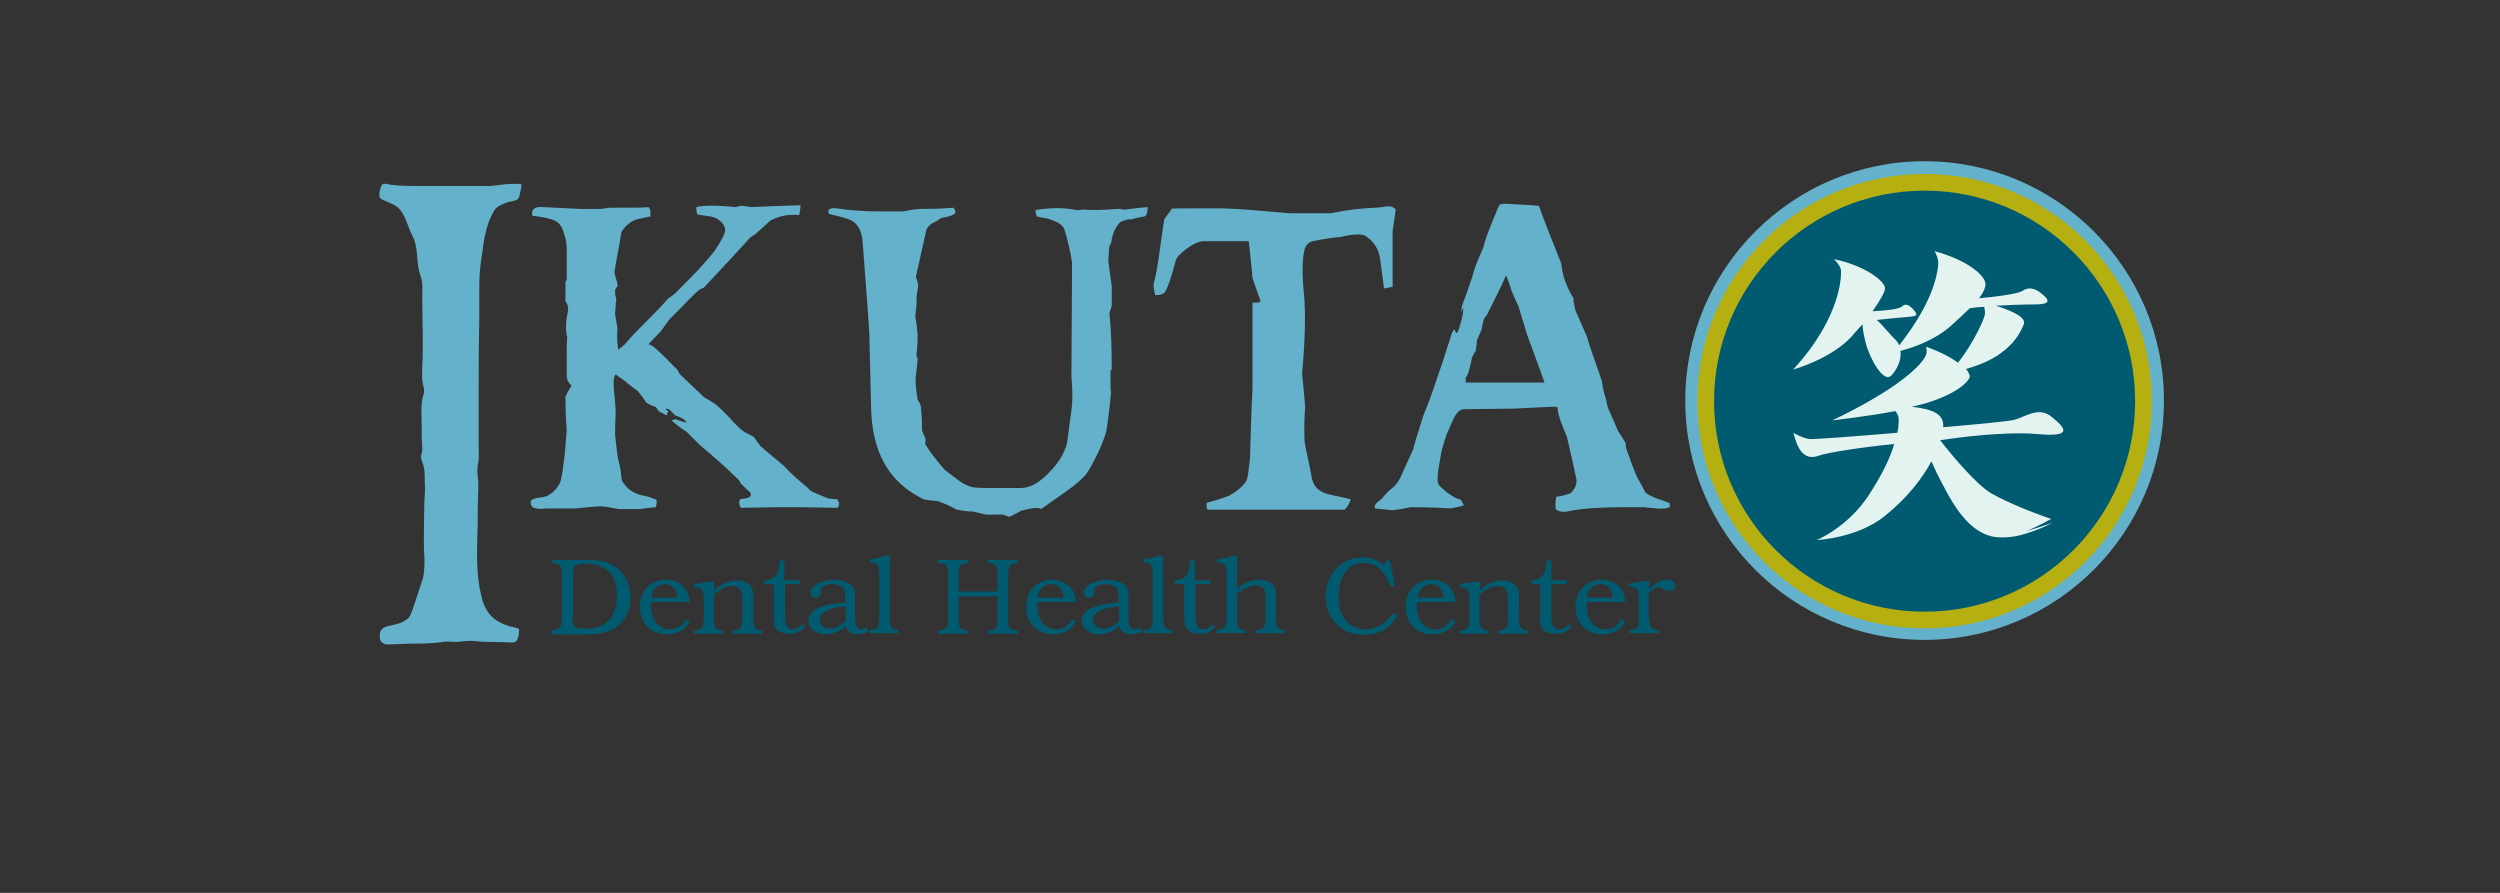 <?xml version="1.0" encoding="utf-8"?>
<!-- Generator: Adobe Illustrator 21.0.0, SVG Export Plug-In . SVG Version: 6.00 Build 0)  -->
<svg version="1.1" id="Layer_1" xmlns="http://www.w3.org/2000/svg" xmlns:xlink="http://www.w3.org/1999/xlink" x="0px" y="0px"
	 viewBox="0 0 403.2 144" style="enable-background:new 0 0 403.2 144;" xml:space="preserve">
<rect x="0" y="0" width="403.2" height="144" fill="#333333" stroke="none"/>
<style type="text/css">
	.Arched_x0020_Green{fill:url(#SVGID_1_);stroke:#FFFFFF;stroke-width:0.25;stroke-miterlimit:1;}
	.st0{fill:#63B1CB;}
	.st1{fill:#005B70;}
	.st2{fill:none;stroke:#B6AF12;stroke-width:2.691;}
	.st3{fill:#E3F3F0;}
</style>
<linearGradient id="SVGID_1_" gradientUnits="userSpaceOnUse" x1="0" y1="144" x2="0.707" y2="143.293">
	<stop  offset="0" style="stop-color:#20AC4B"/>
	<stop  offset="0.983" style="stop-color:#19361A"/>
</linearGradient>
<g>
	<path class="st0" d="M310.4,103.2c21.3,0,38.6-17.3,38.6-38.6c0-21.3-17.3-38.6-38.6-38.6c-21.3,0-38.6,17.3-38.6,38.6
		C271.8,86,289.1,103.2,310.4,103.2"/>
	<path class="st1" d="M310.4,100c19.5,0,35.3-15.8,35.3-35.3c0-19.5-15.8-35.3-35.3-35.3c-19.5,0-35.3,15.8-35.3,35.3
		C275.1,84.2,290.9,100,310.4,100"/>
	<circle class="st2" cx="310.4" cy="64.7" r="35.3"/>
	<path class="st3" d="M328.5,70c5.5,0.5,4.9-0.7,2.6-2.6c-2.2-2-4.3-0.2-6.2,0.3c-0.7,0.2-5.6,0.7-11.5,1.2c0,0,0-0.1,0-0.1
		c0.1-1.9-1.4-2.8-5.1-3.2c0.9-0.2,1.7-0.4,2.4-0.6c4.8-1.5,6.5-3.2,6.9-4c0.2-0.3,0-0.8-0.5-1.5c2.9-0.8,7.5-2.6,9.3-7.2
		c0.4-1.1-1.7-2.1-4.5-3c2-0.1,4.3-0.2,6.2-0.2c3.1,0,2.2-0.9,1.1-1.8c-1.1-0.9-2.1-1-3-0.4c-0.7,0.5-4.6,1-7,1.2
		c0.8-1.1,1.1-1.9,1-2.5c-0.3-1.3-2.8-3.6-8.2-5.1c0,0,0.7,1.1,0.6,2.2c-0.2,1.8-0.9,6.1-6.3,13c-0.1-0.3-0.3-0.6-0.6-0.9
		c-1.2-1.2-2.2-2.5-3-3.2c0.9-0.1,1.8-0.2,2.9-0.3c3.3-0.3,3.8-0.2,3.3-1c-0.5-0.7-1.4-1.6-2.1-0.9c-0.5,0.5-2.9,0.7-4.8,0.8
		c1.3-1.8,2-3.2,2-3.6c0.2-1.2-3.3-3.8-8.2-4.8c0,0,1,1,1.1,1.7c0.1,0.7,0.2,7.5-7.7,16.1c0,0,6.1-1.7,9.4-5.3
		c0.6-0.7,1.2-1.4,1.8-2c0,0.8,0.2,1.8,0.5,3c0.6,2.4,2.9,6.7,4.2,5.2c0.9-1,1.6-2.5,1.4-3.9c1.8-0.5,5.4-1.6,8.2-4.1
		c1.2-1.1,2.2-2,3-2.8c0.7-0.1,1.5-0.2,2.3-0.2c0.1,0.4,0.2,0.9,0.1,1.3c-0.1,0.6-1.6,4.2-4.3,7.7c-1.1-0.8-2.7-1.7-5.2-2.6
		c0,0,0.3,0.6,0,1.4c-0.6,1.5-4.4,5.4-15.1,10.5c0,0,5.4-0.6,10.2-1.5c0.2,0.3,0.4,0.6,0.5,1c0,0.3,0.1,1.2-0.2,2.5
		c-7.2,0.6-13.7,1.1-14.2,1c-1-0.1-2.6-1-2.6-1c0.3,0.4,0.8,4.9,4.1,3.7c1.4-0.5,6.4-1.3,12.2-1.9c-0.6,2.1-1.9,4.9-4.2,8.4
		c-3.4,5.1-8.3,7.1-8.3,7.1s6.6-0.3,11-3.9c3.6-2.9,6-6,7.5-8.8c0.7,1.6,1.4,3,1.9,3.9c1.7,3.3,4.1,7.3,7.8,8.2
		c1.3,0.3,3.1,0.2,4.7-0.2c3.3-0.9,5.1-2,5.1-2s-2.4,0.9-4.1,1.3c2-0.8,3.9-1.9,3.9-1.9s-5.9-2-9.6-4.1c-2.4-1.4-6.1-5.8-8.3-8.6
		C319.4,70,325.4,69.7,328.5,70"/>
	<path class="st0" d="M236.4,61.8c0-0.7,0-0.9-0.1-0.7c0.2-0.4,0.4-0.6,0.5-0.9c0.3-1.1,0.5-1.9,0.6-2.5c0.2-0.5,0.4-0.8,0.6-1.1
		c0.1-0.7,0.2-1.3,0.2-1.7c0.3-0.7,0.5-1.2,0.7-1.6c0.2-0.8,0.3-1.4,0.4-1.8c0.2-0.3,0.4-0.6,0.5-0.7c1.1-2.2,2.2-4.3,3.1-6.4
		c0.4,1,0.7,1.8,0.8,2.3c0.5,1.2,0.9,2.1,1.2,2.7c0.6,2,1.1,3.6,1.4,4.6c1.9,5.1,2.8,7.7,2.8,7.7H236.4z M269.2,81.1
		c-0.8-0.3-1.3-0.5-1.7-0.6c-1.3-0.5-2.1-0.9-2.2-1.2c-0.6-1.2-1.1-2-1.3-2.4c-0.8-1.9-1.3-3.4-1.7-4.5c-0.1-0.4-0.1-0.6-0.1-0.9
		c-0.5-0.9-0.9-1.5-1.2-1.9c-0.8-1.9-1.4-3.2-1.7-3.9c-0.1-0.4-0.2-0.8-0.2-1c-0.4-1.3-0.7-2.4-0.7-3.1c-1.1-3.2-2-5.7-2.5-7.4
		c-0.8-1.8-1.4-3.2-1.8-4.1c-0.3-1.2-0.4-1.8-0.3-2c-0.7-1-1.2-2.2-1.6-3.4c-0.2-1-0.4-1.7-0.4-2.2c-1.7-4.2-2.9-7.3-3.6-9.3
		c-2-0.2-3.6-0.2-4.6-0.3c-1.1-0.1-1.7,0-1.8,0.2c-0.3,0.6-0.5,1.1-0.6,1.4c-0.7,1.6-1.1,2.7-1.4,3.5c-0.3,0.9-0.5,1.6-0.6,2
		c-0.9,2-1.5,3.5-1.7,4.5c-0.7,2.1-1.3,3.7-1.7,4.8c-0.1,0.5-0.1,0.8-0.1,1.1c0.1-0.4,0.2-0.6,0.3-0.7c0,0,0,0,0,0.1
		c0,0.4-0.1,1.2-0.4,2.2c-0.3,1.1-0.5,1.7-0.7,1.7c-0.1,0-0.2-0.2-0.3-0.6c-0.2,0.2-0.3,0.4-0.4,0.5c-1.1,3.5-2,6.2-2.6,7.9
		c-0.8,2.4-1.5,4.2-2,5.4c-0.8,2.5-1.4,4.4-1.7,5.6c-0.9,2-1.6,3.5-2,4.4c-0.4,0.9-1,1.6-1.6,2c-0.7,0.6-1.1,1.1-1.4,1.5
		c-0.8,0.6-1.2,1-1.2,1.3c0,0.1,0,0.2,0.1,0.3c1.8,0.2,2.8,0.3,2.8,0.3c1.2-0.2,2.2-0.3,2.8-0.5c2.8,0,5,0.1,6.5,0.2
		c1-0.2,1.7-0.3,2.2-0.5c-0.1-0.2-0.3-0.5-0.5-0.9c-0.3-0.1-0.5-0.1-0.6-0.2c-0.5-0.2-1.1-0.6-1.8-1.1c-0.7-0.6-1.1-1-1.2-1.2
		c-0.2-0.4-0.2-1.3,0-2.5c0.3-1.7,0.4-2.5,0.4-2.3c0-0.3,0.3-1.4,0.9-3.2c0.5-1.1,0.8-1.9,1.1-2.5c0.5-1.1,1.1-1.6,1.7-1.6l8.2-0.1
		c3.8-0.2,5.9-0.3,6.4-0.3c0.3,0,0.5,0.1,0.5,0.2c0,0.5,0.2,1.3,0.6,2.4c0.5,1.3,0.8,2,0.9,2.2c0.7,3,1.2,5.2,1.5,6.7
		c0.1,0.3,0.1,0.7-0.1,1.3c-0.2,0.5-0.5,0.9-0.9,1.2c-0.9,0.3-1.7,0.5-2.2,0.5c-0.1,0.5-0.2,1.2-0.1,2c0.4,0.4,1.2,0.6,2.3,0.3
		c2.1-0.4,5-0.6,8.8-0.6h3.1c-0.1,0,0.6,0.1,2.1,0.2c0.9,0.1,1.6,0,2.1-0.2V81.1z M223.5,33.3c-0.6,0.1-1.2,0.2-1.8,0.2
		c-1.6,0.1-3.2,0.2-4.9,0.5c-1.6,0.3-2.3,0.4-2.3,0.4h-6.4c0.1,0-1.4-0.1-4.7-0.4c-3.3-0.3-5.7-0.4-7.3-0.4c-5.5,0-7.9,0-7.1,0.1
		l-1.2,1.6c-0.2,0.9-0.4,2.7-0.8,5.4c-0.3,2.2-0.6,3.9-0.9,4.9c-0.1,0.2,0,0.5,0,1c0.1,0.5,0.2,0.9,0.2,1c0.9,0,1.5-0.2,1.7-0.7
		c0.5-0.9,1-2.5,1.6-4.8c0.1-0.5,0.7-1.2,1.8-2c1.1-0.8,2-1.2,2.8-1.2h7.2c0.4,3.6,0.6,5.6,0.6,5.9c0.5,1.6,1,2.8,1.3,3.7
		c-0.1,0.2-0.2,0.3-0.3,0.3h-1v13.9c-0.2,3.9-0.3,7.6-0.4,11.2c-0.2,2-0.4,3.2-0.5,3.5c-0.6,1-1.6,1.9-3,2.6
		c-1.6,0.6-2.7,0.9-3.5,1.1c0,0.3,0,0.5,0,0.6c0,0.3,0.1,0.5,0.3,0.5h22c0.6-0.7,0.9-1.3,0.9-1.7c-1.2-0.3-2.4-0.5-3.6-0.8
		c-1.5-0.4-2.3-1.2-2.6-2.5c-0.5-2.7-1-4.7-1.2-6c-0.1-2.5,0-4.3,0.1-5.6c-0.3-3.6-0.5-5.4-0.5-5.3c0.5-5.5,0.6-9.8,0.3-12.9
		c-0.3-3.1-0.3-5.5,0.1-7.2c0.2-0.6,0.6-1.1,1.3-1.3c2-0.4,3.5-0.6,4.6-0.7c2.1-0.5,3.5-0.5,4-0.1c1.3,0.9,2.1,2.1,2.3,3.8
		c0.4,2.9,0.6,4.4,0.6,4.6c0.1,0,0.4,0,0.7-0.1c0.3-0.1,0.6-0.1,0.7-0.1v-9c0.2-1.4,0.4-2.5,0.5-3.5
		C224.8,33.4,224.3,33.2,223.5,33.3 M181.3,33.8c-0.1,0-0.3,0-0.6-0.1c-0.3,0-0.5,0-0.6,0c-2.4,0.2-4.1,0.2-5.1,0.1
		c-0.5,0-1,0.1-1.3,0.1c-1.8-0.4-3.6-0.4-5.5-0.2c-0.9,0.1-1.3,0.2-1.2,0.2c0,0.4,0.1,0.7,0.2,1c0.8,0.2,1.3,0.3,1.6,0.3
		c1.7,0.5,2.7,1.1,2.9,1.9c0.6,2,1,3.8,1.2,5.3l-0.1,18.3c0.2,2.3,0.2,4.1,0,5.5c-0.3,2-0.5,3.8-0.7,5.2c-0.4,1.7-1.4,3.3-2.9,4.8
		c-1.6,1.7-3.1,2.5-4.5,2.5h-5.2c-0.9,0-1.7,0-2.4-0.1c-0.8-0.1-1.7-0.5-2.6-1.2c-0.7-0.5-1.4-1.1-2.1-1.6c-0.9-1-1.5-1.8-1.9-2.3
		c-0.6-0.8-1-1.4-1.3-1.9c0.1-0.4,0.1-0.8,0-1c-0.2-0.5-0.4-0.9-0.5-1.2c0-0.6,0-1.1,0-1.4c-0.1-1.7-0.2-2.6-0.2-2.6
		c-0.2-0.4-0.3-0.7-0.5-0.9c-0.3-1.9-0.4-3.1-0.3-3.7c0.2-1.8,0.3-2.7,0.3-2.9c-0.1-0.2-0.1-0.4-0.2-0.5c0.2-1.9,0.2-3.1,0.2-3.4
		c-0.2-2.2-0.4-3.2-0.4-2.9c0.2-1.6,0.3-2.7,0.2-3.1c0.2-1.3,0.3-2,0.3-2c-0.2-0.9-0.4-1.4-0.4-1.3c0.6-2.7,1.2-5.3,1.7-7.6
		c0.1-0.3,0.3-0.6,0.8-1c0.3-0.2,0.6-0.3,0.8-0.4c0.3-0.2,0.6-0.4,0.7-0.5c1.6-0.3,2.4-0.6,2.4-1c0-0.2-0.1-0.4-0.3-0.7
		c-2.5,0.2-4.3,0.2-5.6,0.2c-0.3,0-0.8,0.1-1.5,0.2c-0.6,0.1-1,0.2-1.1,0.2h-3.8c-2.6,0-4.9-0.2-6.9-0.5c-0.9-0.1-1.3,0.1-1.3,0.5
		c0,0.1,0,0.3,0.1,0.4c2.2,0.5,3.4,0.9,3.7,1.1c1,0.6,1.5,1.6,1.7,3.1c0.5,6.7,0.9,11.7,1.1,15.1l0.3,12.3
		c0.2,6.5,2.6,11.1,7.3,13.8c0.7,0.4,1.2,0.7,1.5,0.7c0.8,0.1,1.4,0.2,1.9,0.2c1.4,0.5,2.4,1,3.1,1.4c1.1,0.2,2,0.3,2.6,0.3
		c1.7,0.4,2.3,0.5,2,0.5h2.9c0,0,0.2,0.1,0.5,0.2c0.3,0.1,0.5,0.2,0.6,0.1c0.8-0.4,1.3-0.6,1.7-0.9c1.8-0.5,2.9-0.6,3.3-0.3
		c1.3-0.9,2.7-1.9,4-2.8c1.7-1.2,2.8-2.2,3.4-3c0.5-0.7,1.1-1.9,1.9-3.5c0.7-1.6,1.2-2.9,1.3-3.7c0.4-2.7,0.6-4.7,0.7-6.1
		c-0.1,0.5-0.1-0.5-0.1-3c0-0.1,0-0.2,0.1-0.3c0.1-0.1,0.1-0.2,0.1-0.3c0-3.3-0.1-6-0.3-8.1c-0.1-0.5-0.1-0.9,0-1
		c0-0.1,0.1-0.3,0.2-0.6c0.1-0.3,0.1-0.5,0.1-0.6v-3c0,0-0.2-1.2-0.5-3.6c-0.1-0.4,0-1.3,0.1-2.7c0.1-0.3,0.2-0.5,0.3-0.6
		c0.2-1.5,0.7-2.6,1.5-3.4c0.7-0.3,1.3-0.5,1.7-0.4c1-0.3,1.7-0.4,2.2-0.5c0.3-0.1,0.5-0.6,0.5-1.5
		C182.8,33.6,181.6,33.8,181.3,33.8 M135,80.5c-0.6,0-1.1-0.1-1.4-0.1c-1.3-0.5-2.2-0.9-2.8-1.2c-0.3-0.2-0.4-0.4-0.5-0.5
		c-1.7-1.4-3-2.6-3.9-3.6c-2.3-1.9-3.5-2.9-3.7-3.1c-0.5-0.6-0.8-1.1-1.1-1.5c-0.6-0.4-1.1-0.6-1.5-0.8c-0.6-0.4-1.1-0.9-1.6-1.4
		c-1.4-1.6-2.5-2.6-3.1-3.1c-0.8-0.5-1.4-0.9-1.8-1.1c-1.8-1.7-3.1-2.9-4-3.8c-0.2-0.3-0.2-0.5-0.3-0.6c-1.3-1.3-2.5-2.6-3.8-3.7
		c-0.4-0.3-0.7-0.4-0.9-0.5c0.9-0.9,1.5-1.6,2-2.1c0.6-0.8,1-1.4,1.3-1.8c2.7-2.8,4.3-4.4,4.8-4.8c0.3-0.2,0.6-0.3,0.8-0.4
		c3.3-3.5,5.8-6.2,7.6-8.2c0.4-0.2,0.6-0.4,0.8-0.5c1.1-1,1.9-1.7,2.3-2.1c1.5-0.8,3-1.1,4.7-0.9c0.1-0.5,0.2-1.1,0.2-1.6
		c-3.4,0.1-6,0.2-7.9,0.3c0,0-0.5-0.1-1.5-0.2c-0.4,0-0.8,0.1-1,0.2c-3.1-0.3-5.2-0.3-6.4,0c0,0.7,0.1,1.1,0.2,1.2
		c0.7,0.1,1.3,0.2,2,0.3c0.8,0.1,1.5,0.5,2,1.1c0.5,0.6,0.6,1.2,0.2,2c-0.5,1-1,1.8-1.4,2.4c-0.7,0.9-1.2,1.5-1.6,1.9
		c-1.2,1.4-2.8,3-4.8,5c-0.5,0.4-0.9,0.7-1.2,0.9c-0.9,1.1-2.7,2.9-5.3,5.5c-0.7,0.8-1.3,1.4-1.7,1.9c-0.6,0.5-0.9,0.7-1,0.8
		c-0.2-1.5-0.2-2.6-0.1-3.4c-0.3-1.6-0.4-2.4-0.4-2.4c0.1-1,0.1-1.8,0.2-2.4c-0.2-0.5-0.2-1-0.2-1.4c0-0.1,0.1-0.2,0.2-0.4
		c0.2-0.2,0.2-0.3,0.2-0.3c0-0.3-0.1-0.8-0.3-1.3c-0.1-0.5-0.2-0.8-0.2-0.9c0.3-2,0.6-3.5,0.8-4.5c0.2-1.3,0.3-2,0.4-2.1
		c0.6-0.9,1.3-1.5,2.3-1.9c0.8-0.2,1.5-0.3,2.3-0.5v-0.4c0-0.2,0-0.3,0-0.3c0-0.3-0.1-0.5-0.3-0.8c-0.7,0.1-2.6,0.1-5.7,0.1
		c-0.4,0-0.8,0-1.3,0.1c-0.5,0.1-0.8,0.1-0.8,0.1h-3.1l-6.2-0.3c-1.1-0.1-1.7,0.3-1.7,1c0,0.1,0,0.2,0.1,0.4
		c1.8,0.2,3.1,0.5,3.8,0.9c0.5,0.3,1,0.9,1.3,2.1c0.3,0.9,0.4,1.6,0.4,2.3V45c0,0.1-0.1,0.3-0.2,0.5v0.2v2.9
		c0.4,0.5,0.5,1.1,0.4,1.6c-0.4,1.8-0.4,3.2-0.1,4.3c0-0.2-0.1,0.6-0.1,2.2v3.8c0,0.5,0.1,0.9,0.4,1.3c0.3,0.3,0.4,0.5,0.4,0.4
		c-0.6,0.9-0.9,1.5-1,1.8c0,2.4,0.1,4.2,0.2,5.4c-0.2,2.4-0.3,4.1-0.5,5.3c-0.2,1.7-0.4,2.8-0.6,3.2c-0.5,1-1.2,1.6-1.9,2
		c-0.3,0.2-0.9,0.3-1.7,0.4c-0.6,0.1-1,0.3-1.1,0.5c0,0.1,0,0.2,0,0.3c0,0.5,0.3,0.8,0.9,0.9c0.5,0.1,1,0.1,1.5,0h5
		c-0.1,0,0.5-0.1,1.8-0.2c1.2-0.1,2-0.2,2.6-0.1c0.2,0,0.6,0.1,1.3,0.2c0.6,0.1,1,0.2,1,0.2h3.5c1.2-0.2,2-0.2,2.5-0.3
		c0.2-0.1,0.2-0.5,0.2-1.2c-1-0.4-1.7-0.6-2.3-0.7c-1.4-0.3-2.5-1-3.3-2.4c-0.1-0.7-0.2-1.3-0.2-1.7c-0.2-1-0.4-1.7-0.5-2.2
		c-0.2-1.5-0.3-2.7-0.4-3.5c0-1.7,0.1-3,0.1-3.9c-0.1-1.5-0.2-2.7-0.3-3.4c-0.1-1.4,0-2.2,0.3-2.4c0.8,0.6,1.5,1,1.9,1.4
		c0.7,0.6,1.3,1,1.7,1.3c0.6,0.8,1.1,1.4,1.3,1.8c0.6,0.4,1.1,0.6,1.5,0.7c0.3,0.3,0.4,0.5,0.5,0.7c0.5,0.3,1,0.5,1.3,0.7
		c0.1-0.3,0.2-0.5,0.3-0.7c-0.3-0.1-0.4-0.2-0.4-0.4c0.3,0,0.6,0.1,0.9,0.5c0.3,0.3,0.5,0.5,0.6,0.6c1,0.3,1.6,0.7,1.9,1.2
		c-0.6-0.2-0.9-0.2-1-0.3l-0.9-0.3c0,0-0.2,0.1-0.6,0.2c0.9,0.8,1.7,1.4,2.4,1.8c1,1,1.7,1.7,2.2,2.2c2.4,2,4.3,3.7,5.6,5
		c0.6,0.5,0.9,0.9,0.9,1.1c0.7,0.7,1.2,1.2,1.6,1.5c0.1,0.2,0.1,0.3,0.1,0.4c0,0.4-0.6,0.6-1.7,0.7c-0.3,0.4-0.2,0.9,0.1,1.4l6-0.1
		h3.6l6,0.1C135.5,81.4,135.3,80.9,135,80.5"/>
</g>
<g>
	<path class="st1" d="M89,101.6l0.2,0c0.5-0.1,0.9-0.1,1.2-0.6c0.2-0.4,0.2-1.2,0.2-1.6V93c0-1.2,0.1-2.1-1.3-2.2l-0.2,0v-0.5h5.2
		c1.7,0,3.7,0.1,5.1,1.2c1.5,1.1,2.3,3,2.3,4.9c0,1.8-0.8,3.6-2.2,4.7c-1.5,1.1-3.4,1.2-5.2,1.2H89V101.6z M92.3,99.7
		c0,0.4,0,1.1,0.4,1.4c0.3,0.3,1.4,0.3,1.8,0.3c3.3,0,5-2,5-5.3c0-1.4-0.3-2.9-1.3-3.9c-0.9-0.9-2.4-1.3-3.7-1.3
		c-0.5,0-1.6,0.1-1.9,0.5c-0.2,0.3-0.2,1-0.2,1.4V99.7z"/>
	<path class="st1" d="M105,97.1l0,0.9c0,0.8,0.3,1.8,0.8,2.4c0.5,0.7,1.4,1.1,2.2,1.1c1.2,0,2-0.6,2.6-1.6l0.6,0.3
		c-0.6,1.4-2.1,2.1-3.6,2.1c-1.2,0-2.2-0.3-3.1-1.1c-0.9-0.9-1.3-2.1-1.3-3.3c0-2.5,1.6-4.4,4.2-4.4c2.1,0,3.8,1.4,3.8,3.6H105z
		 M109.2,96.4c0-1.3-0.8-2.2-2-2.2c-1.2,0-2.1,1-2.2,2.2H109.2z"/>
	<path class="st1" d="M121.5,100c0,0.9,0.2,1.6,1.2,1.7h0.2v0.5h-4.7v-0.5h0.2c1.1-0.1,1.3-0.7,1.3-1.7v-3.6c0-0.5-0.1-0.9-0.3-1.3
		c-0.3-0.4-0.8-0.6-1.2-0.6c-1.2,0-2.3,0.7-3.1,1.4v4.1c0,1,0.2,1.6,1.3,1.7h0.2v0.5h-4.7v-0.5h0.2c1.2-0.1,1.4-0.6,1.4-1.7v-3.6
		c0-1-0.2-1.6-1.3-1.7h-0.3v-0.5l2.7-0.4h0.6v1.4c1.1-1,2.3-1.6,3.7-1.6c0.7,0,1.4,0.2,1.9,0.7c0.6,0.5,0.7,1.1,0.7,1.8V100z"/>
	<path class="st1" d="M129.1,94.2h-2.5v4.9c0,1,0,2.4,1.3,2.4c0.6,0,1.1-0.4,1.5-0.8l0.4,0.4c-0.6,0.8-1.5,1.1-2.5,1.1
		c-0.6,0-1.2-0.1-1.7-0.4c-0.7-0.5-0.8-1.1-0.8-1.9v-5.7h-1.5v-0.6c2-0.1,2.4-1.5,2.4-3.2h0.8v3.2h2.5V94.2z"/>
	<path class="st1" d="M140.1,101.7c-0.4,0.4-1.2,0.6-1.8,0.6c-0.9,0-1.6-0.4-1.9-1.3c-1,0.8-2,1.3-3.3,1.3c-1.2,0-2.7-0.7-2.7-2.1
		c0-1.2,0.7-1.8,1.7-2.2c0.9-0.4,1.9-0.6,2.9-0.7l1.3-0.1v-1.3c0-0.5-0.1-1-0.6-1.3c-0.5-0.3-1.1-0.4-1.6-0.4
		c-0.5,0-1.7,0.3-1.7,0.9v0.2c0,0.6-0.2,1.1-0.9,1.1c-0.4,0-0.8-0.3-0.8-0.8c0-0.7,0.8-1.4,1.4-1.6c0.7-0.3,1.7-0.5,2.5-0.5
		c0.7,0,1.7,0.2,2.3,0.6c0.9,0.5,1,1.2,1,2.2v3.4c0,0.7,0.1,1.8,1,1.8c0.3,0,0.5-0.1,0.7-0.3L140.1,101.7z M136.4,97.8
		c-1.3,0.1-4.2,0.5-4.2,2.2c0,0.9,0.8,1.4,1.6,1.4c0.9,0,1.9-0.6,2.6-1.2V97.8z"/>
	<path class="st1" d="M143.5,99.9c0,0.9,0.1,1.6,1.2,1.7l0.2,0v0.5h-4.6v-0.5h0.2c1.1-0.1,1.3-0.6,1.3-1.7v-7c0-1.2,0.1-2.1-1.3-2.2
		l-0.2,0v-0.5c0.9-0.1,1.7-0.2,2.5-0.6h0.7V99.9z"/>
	<path class="st1" d="M152.9,93c0-1.2,0.1-2.1-1.3-2.2l-0.3,0v-0.5h4.9v0.5h-0.2c-0.5,0-1,0.1-1.2,0.6c-0.2,0.4-0.2,1.2-0.2,1.6v2.4
		h6.3V93c0-1.2,0.1-2.1-1.3-2.2l-0.3,0v-0.5h4.9v0.5h-0.2c-0.5,0.1-1,0.1-1.2,0.6c-0.2,0.4-0.2,1.2-0.2,1.6v6.5
		c0,1.2-0.1,2.1,1.3,2.2l0.3,0v0.5h-4.9v-0.5h0.2c0.5,0,1-0.1,1.2-0.6c0.2-0.4,0.2-1.2,0.2-1.6v-3.3h-6.3v3.3c0,1.2-0.1,2.1,1.3,2.2
		l0.3,0v0.5h-4.9v-0.5h0.2c0.5-0.1,1-0.1,1.2-0.6c0.2-0.4,0.2-1.2,0.2-1.6V93z"/>
	<path class="st1" d="M167.3,97.1l0,0.9c0,0.8,0.3,1.8,0.8,2.4c0.5,0.7,1.4,1.1,2.2,1.1c1.2,0,2-0.6,2.6-1.6l0.6,0.3
		c-0.6,1.4-2.1,2.1-3.6,2.1c-1.2,0-2.2-0.3-3.1-1.1c-0.9-0.9-1.3-2.1-1.3-3.3c0-2.5,1.6-4.4,4.2-4.4c2.1,0,3.8,1.4,3.8,3.6H167.3z
		 M171.5,96.4c0-1.3-0.8-2.2-2-2.2c-1.2,0-2.1,1-2.2,2.2H171.5z"/>
	<path class="st1" d="M184.2,101.7c-0.4,0.4-1.2,0.6-1.8,0.6c-0.9,0-1.6-0.4-1.9-1.3c-1,0.8-2,1.3-3.3,1.3c-1.2,0-2.7-0.7-2.7-2.1
		c0-1.2,0.7-1.8,1.7-2.2c0.9-0.4,1.9-0.6,2.9-0.7l1.3-0.1v-1.3c0-0.5-0.1-1-0.6-1.3c-0.5-0.3-1.1-0.4-1.6-0.4
		c-0.5,0-1.7,0.3-1.7,0.9v0.2c0,0.6-0.2,1.1-0.9,1.1c-0.4,0-0.8-0.3-0.8-0.8c0-0.7,0.8-1.4,1.4-1.6c0.7-0.3,1.7-0.5,2.5-0.5
		c0.7,0,1.7,0.2,2.3,0.6c0.9,0.5,1,1.2,1,2.2v3.4c0,0.7,0.1,1.8,1,1.8c0.3,0,0.5-0.1,0.7-0.3L184.2,101.7z M180.5,97.8
		c-1.3,0.1-4.2,0.5-4.2,2.2c0,0.9,0.8,1.4,1.6,1.4c0.9,0,1.9-0.6,2.6-1.2V97.8z"/>
	<path class="st1" d="M187.6,99.9c0,0.9,0.1,1.6,1.2,1.7l0.2,0v0.5h-4.6v-0.5h0.2c1.1-0.1,1.3-0.6,1.3-1.7v-7c0-1.2,0.1-2.1-1.3-2.2
		l-0.2,0v-0.5c0.9-0.1,1.7-0.2,2.5-0.6h0.7V99.9z"/>
	<path class="st1" d="M195.3,94.2h-2.5v4.9c0,1,0,2.4,1.3,2.4c0.6,0,1.1-0.4,1.5-0.8l0.4,0.4c-0.6,0.8-1.5,1.1-2.5,1.1
		c-0.6,0-1.2-0.1-1.7-0.4c-0.7-0.5-0.8-1.1-0.8-1.9v-5.7h-1.5v-0.6c2-0.1,2.4-1.5,2.4-3.2h0.8v3.2h2.5V94.2z"/>
	<path class="st1" d="M205.8,99.9c0,1,0.1,1.6,1.2,1.7h0.2v0.5h-4.7v-0.5h0.2c1.2-0.1,1.4-0.6,1.4-1.7v-3.6c0-0.5,0-1-0.3-1.4
		c-0.3-0.3-0.8-0.5-1.2-0.5c-1,0-2.4,0.7-3.1,1.4v4.1c0,1,0.1,1.6,1.2,1.7h0.2v0.5h-4.7v-0.5h0.2c1.2-0.1,1.4-0.6,1.4-1.7v-7
		c0-1.2,0.1-2.1-1.3-2.2l-0.2,0v-0.5c0.9-0.1,1.7-0.2,2.5-0.6h0.7V95c1-0.9,2.2-1.5,3.6-1.5c0.6,0,1.4,0.2,2,0.6
		c0.7,0.5,0.7,1.3,0.7,2.1V99.9z"/>
	<path class="st1" d="M225,94.6h-0.6l-0.1-0.1c-0.4-0.8-0.9-1.8-1.5-2.5c-0.8-0.8-1.8-1.2-2.9-1.2c-1.3,0-2.4,0.6-3.1,1.7
		c-0.7,1.1-0.9,2.5-0.9,3.8c0,1.2,0.2,2.6,1,3.6c0.8,1,2,1.6,3.4,1.6c1.8,0,3.4-1.1,4.3-2.6l0.8,0.4c-1.2,2-3,3.1-5.4,3.1
		c-3.6,0-6.2-2.6-6.2-6.2c0-3.3,2.4-6.3,5.9-6.3c1.3,0,2.5,0.4,3.5,1.3l0.4-0.8h0.6L225,94.6z"/>
	<path class="st1" d="M228.5,97.1l0,0.9c0,0.8,0.3,1.8,0.8,2.4c0.5,0.7,1.4,1.1,2.2,1.1c1.2,0,2-0.6,2.6-1.6l0.6,0.3
		c-0.6,1.4-2.1,2.1-3.6,2.1c-1.2,0-2.2-0.3-3.1-1.1c-0.9-0.9-1.3-2.1-1.3-3.3c0-2.5,1.6-4.4,4.2-4.4c2.1,0,3.8,1.4,3.8,3.6H228.5z
		 M232.8,96.4c0-1.3-0.8-2.2-2-2.2c-1.2,0-2.1,1-2.2,2.2H232.8z"/>
	<path class="st1" d="M245,100c0,0.9,0.2,1.6,1.2,1.7h0.2v0.5h-4.7v-0.5h0.2c1.1-0.1,1.3-0.7,1.3-1.7v-3.6c0-0.5-0.1-0.9-0.3-1.3
		c-0.3-0.4-0.8-0.6-1.2-0.6c-1.2,0-2.3,0.7-3.1,1.4v4.1c0,1,0.2,1.6,1.3,1.7h0.2v0.5h-4.7v-0.5h0.2c1.2-0.1,1.4-0.6,1.4-1.7v-3.6
		c0-1-0.2-1.6-1.3-1.7h-0.3v-0.5l2.7-0.4h0.6v1.4c1-1,2.3-1.6,3.7-1.6c0.7,0,1.4,0.2,1.9,0.7c0.6,0.5,0.7,1.1,0.7,1.8V100z"/>
	<path class="st1" d="M252.7,94.2h-2.5v4.9c0,1,0,2.4,1.3,2.4c0.6,0,1.1-0.4,1.5-0.8l0.4,0.4c-0.6,0.8-1.5,1.1-2.5,1.1
		c-0.6,0-1.2-0.1-1.7-0.4c-0.7-0.5-0.8-1.1-0.8-1.9v-5.7H247v-0.6c2-0.1,2.4-1.5,2.4-3.2h0.8v3.2h2.5V94.2z"/>
	<path class="st1" d="M255.9,97.1l0,0.9c0,0.8,0.3,1.8,0.8,2.4c0.5,0.7,1.4,1.1,2.2,1.1c1.2,0,2-0.6,2.6-1.6l0.6,0.3
		c-0.6,1.4-2.1,2.1-3.6,2.1c-1.2,0-2.2-0.3-3.1-1.1c-0.9-0.9-1.3-2.1-1.3-3.3c0-2.5,1.6-4.4,4.2-4.4c2.1,0,3.8,1.4,3.8,3.6H255.9z
		 M260.1,96.4c0-1.3-0.8-2.2-2-2.2c-1.2,0-2.1,1-2.2,2.2H260.1z"/>
	<path class="st1" d="M266,99.9c0,1,0.2,1.6,1.3,1.7l0.3,0v0.5h-4.8v-0.5h0.2c1.2-0.1,1.3-0.6,1.3-1.7v-3.6c0-1-0.2-1.6-1.3-1.7
		h-0.3v-0.5l2.7-0.4h0.6V95c0.8-0.8,1.8-1.5,2.9-1.5c0.6,0,1.3,0.2,1.3,0.9c0,0.6-0.4,0.9-1,0.9c-0.8,0-1-0.6-1.6-0.6
		c-0.6,0-1.3,0.5-1.7,1V99.9z"/>
</g>
<g>
	<path class="st0" d="M79,30H68.3c-1.8,0-3.6,0-5.3-0.2c-0.5-0.1-1.3-0.4-1.5,0.2c-0.2,0.4-0.4,1.3-0.3,1.7c0.1,0.5,1,0.7,1.4,0.9
		c0.7,0.3,1.4,0.6,1.9,1.2c1,1.2,1.3,2.9,2,4.2c0.8,1.5,0.7,3.1,0.9,4.7c0.1,0.9,0.4,1.6,0.6,2.4c0.2,0.9,0.1,1.8,0.1,2.7
		c0,3.8,0.2,7.6,0,11.4c0,0.9-0.1,1.8,0.1,2.7c0.1,0.4,0.2,0.8,0.2,1.2c0,0.4-0.2,0.8-0.3,1.3c-0.3,1.8,0,3.7-0.1,5.5
		c0,0.9,0.1,1.8,0.1,2.7c0,0.3-0.2,0.7-0.2,1.1c0,0.4,0.2,0.7,0.3,1.1c0.3,0.8,0.3,1.7,0.3,2.6c0,0.8,0.1,1.7,0,2.5
		c-0.1,0.8-0.2,8.5-0.1,9.2c0.1,0.8,0.1,3.2-0.2,4.2c-0.7,2.2-1.8,5.5-2,5.9c-0.7,1.3-2.5,1.5-3.7,1.8c-0.6,0.2-1.1,0.4-1.2,1.1
		c-0.1,0.5-0.1,1.2,0.3,1.5c0.5,0.5,1.3,0.3,2,0.3c0.9,0,1.8-0.1,2.7-0.1c1.8,0,3.5,0,5.3-0.3c0.8-0.1,1.7,0.1,2.5,0
		c0.9-0.1,1.7-0.2,2.5-0.1c1.8,0.2,3.5,0.1,5.3,0.2c0.7,0,1.3,0.2,1.6-0.6c0.1-0.3,0.2-0.7,0.2-1c0-0.4,0.1-0.6-0.3-0.7
		c-1.4-0.3-2.7-0.7-3.8-1.6c-1.1-0.9-1.7-2.3-2-3.7c-0.8-3.3-0.7-6.8-0.6-10.2c0.1-1.9,0-3.8,0.1-5.8c0-0.9,0.1-1.8,0-2.7
		c-0.1-0.9-0.2-1.6,0-2.5c0.2-0.9,0.1-1.9,0.1-2.8c0-1,0-1.9,0-2.9c0-1.9,0-3.9,0-5.8c0-3.9,0-7.7,0.1-11.6c0-1.9,0-3.8,0-5.7
		c0-1.8,0.2-3.6,0.5-5.4c0.2-1.7,0.5-3.4,1.1-5c0.3-0.7,0.6-1.4,1-1.9c0.5-0.6,1.3-0.8,2-1.1c0.4-0.1,1.4-0.2,1.7-0.6
		c0.2-0.2,0.2-0.7,0.3-1c0.1-0.4,0.2-0.9,0.2-1.3C82.1,29.5,80.5,29.9,79,30"/>
</g>
</svg>
